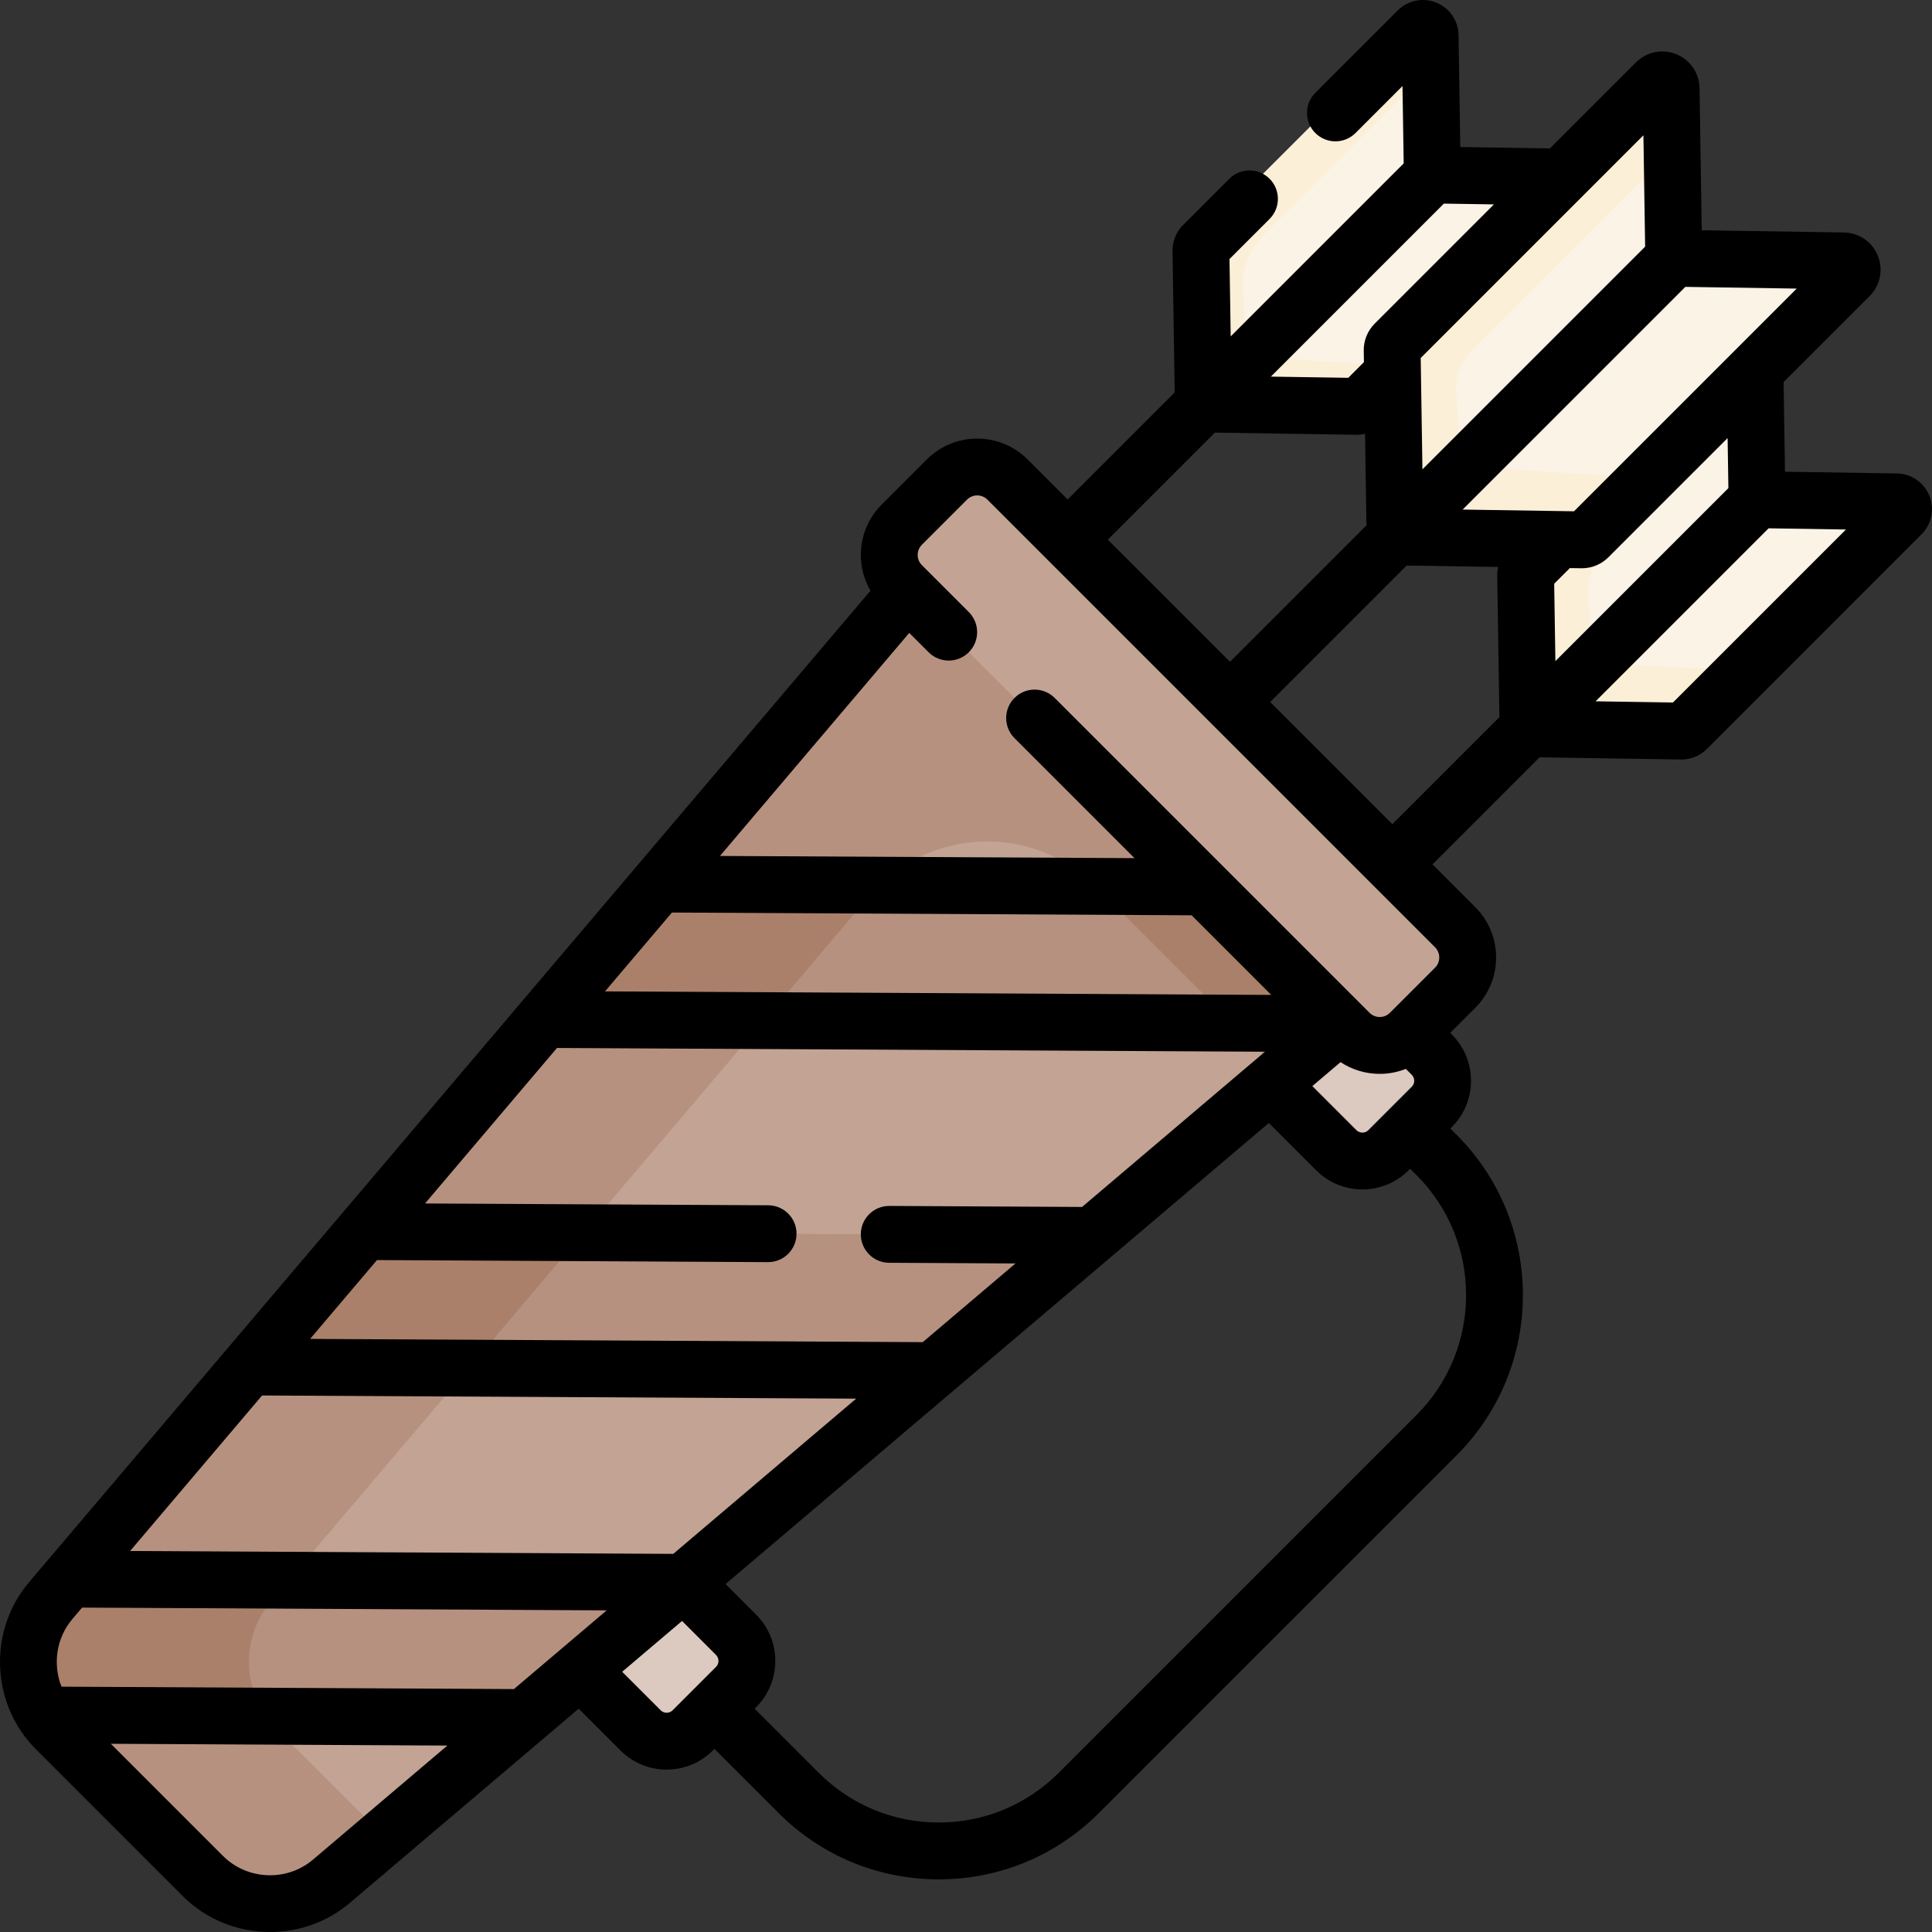<svg id="Capa_1" enable-background="new 0 0 509.807 509.807" height="512" viewBox="0 0 509.807 509.807" width="512" xmlns="http://www.w3.org/2000/svg"><rect x="0" y="0" width="509.807" height="509.807" fill="#333333" stroke="none"/><g><g><path d="m444.665 195.089-42.973-1.68-1.68-42.973c-.021-.548.18-1.071.558-1.449l58.678-58.678c1.235-1.235 3.42-.307 3.49 1.482l1.527 39.045 39.045 1.527c1.79.07 2.718 2.255 1.482 3.49l-58.678 58.678c-.378.378-.901.579-1.449.558z" fill="#fbf3e6"/><path d="m462.915 176.839-42.973-1.68-.759-19.411c-.123-3.136 1.069-6.18 3.288-8.399l40.843-40.843-.575-14.716c-.07-1.79-2.255-2.718-3.49-1.482l-58.678 58.678c-.378.378-.58.901-.558 1.449l1.68 42.973 42.973 1.68c.548.021 1.071-.18 1.449-.558l18.25-18.25c-.379.379-.902.58-1.45.559z" fill="#fcefd8"/><path d="m359.338 110.037-42.973-1.68-1.68-42.973c-.021-.548.18-1.071.558-1.449l58.678-58.678c1.235-1.235 3.42-.307 3.49 1.482l1.527 39.045 39.045 1.527c1.79.07 2.718 2.255 1.482 3.49l-58.678 58.678c-.378.378-.901.579-1.449.558z" fill="#fbf3e6"/><path d="m329.116 94.045-1.107-17.562c-.34-5.396 1.655-10.678 5.478-14.501l44.35-44.35-.426-10.894c-.07-1.79-2.255-2.718-3.49-1.482l-47.531 47.531-11.147 11.147c-.378.378-.58.901-.558 1.449l1.68 42.973 42.973 1.68c.548.021 1.071-.18 1.449-.558l12.666-12.666c-.089.006-.176.016-.267.01z" fill="#fcefd8"/><path d="m417.411 142.45-49.292-.763-.763-49.292c-.01-.629.236-1.235.68-1.679l68.964-68.961c1.452-1.452 3.935-.446 3.967 1.607l.693 44.786 44.786.693c2.053.032 3.059 2.515 1.607 3.967l-68.963 68.962c-.444.445-1.05.69-1.679.68z" fill="#fbf3e6"/><path d="m388.349 92.559 52.87-52.87-.253-16.327c-.032-2.053-2.515-3.059-3.967-1.607l-68.962 68.962c-.445.445-.69 1.05-.68 1.679l.763 49.292 49.291.763c.629.01 1.235-.236 1.679-.68l15.595-15.595-49.155-3.255-1.287-19.443c-.268-4.062 1.228-8.041 4.106-10.919z" fill="#fcefd8"/><path d="m372.073 272.553 5.751 5.751c3.803 3.803 3.803 9.969 0 13.772l-11.438 11.438c-3.803 3.803-9.969 3.803-13.772 0l-15.968-15.968-34.004-32.987 29.079-25.351z" fill="#dcc9c0"/><path d="m169.029 456.6c3.803 3.803 9.969 3.803 13.772 0l11.438-11.438c3.803-3.803 3.803-9.969 0-13.772l-29.902-30.281-26.013 24.814z" fill="#dcc9c0"/><g><path d="m259.492 129.471 116.11 124.75-21.74 16.11-266.42 226.09c-9.94 8.44-24.68 7.83-33.9-1.38l-38.77-38.78c-9.22-9.21-9.82-23.96-1.39-33.9l226.09-266.41z" fill="#c3a394"/></g><g id="XMLID_7_"><g><g fill="#b79180"><path d="m180.392 417.541-42.04 35.68-126.64-.67c-6.17-9.13-5.7-21.5 1.67-30.19l4.82-5.68z"/><path d="m291.251 163.594-31.759-34.122-20.02 26.48-12.981 15.295-213.109 251.114c-8.43 9.94-7.83 24.69 1.39 33.9l38.77 38.78c9.22 9.21 23.96 9.82 33.9 1.38l13.928-11.819-28.333-28.341c-9.22-9.21-9.82-23.96-1.39-33.9l157.822-185.967c15.371-18.112 42.932-19.238 59.73-2.441l49.362 49.363 15.301-12.985 21.74-16.11z"/><path d="m288.262 326.001-42.04 35.67-180.52-.95 30.32-35.74z"/></g><path d="m96.024 324.981-5.287 6.23-25.035 29.51 57.997.305 30.328-35.737z" fill="#ab806b"/><path d="m353.862 270.331-.02.01-.18-.21-210.14-1.11 30.32-35.74h.01l143.72.76h39.25l18.78 20.18z" fill="#b79180"/><g fill="#ab806b"><path d="m173.852 233.281h-.006l-9.74 11.477-20.583 24.263 57.997.306 27.949-32.933c.839-.989 1.721-1.918 2.629-2.805z"/><path d="m356.819 234.041h-39.248l-28.44-.15c.022.021.044.041.066.063l36.027 36.027 28.437.15.18.21.02-.01 21.74-16.11z"/></g></g></g><path d="m356.082 272.553-118.121-118.12c-4.416-4.416-4.416-11.575 0-15.991l11.904-11.904c4.416-4.416 11.575-4.416 15.991 0l118.121 118.121c4.416 4.416 4.416 11.575 0 15.991l-11.904 11.904c-4.416 4.415-11.575 4.415-15.991-.001z" fill="#c3a394"/><path d="m76.206 416.989-58.004-.308-4.82 5.68c-7.37 8.69-7.84 21.06-1.67 30.19l58.491.309c-6.391-9.156-6.014-21.706 1.443-30.499z" fill="#ab806b"/></g><path d="m509.116 130.807c-1.421-3.511-4.787-5.817-8.575-5.876l-29.527-.457-.367-23.654 22.709-22.709c2.796-2.796 3.643-6.971 2.158-10.635-1.485-3.665-4.999-6.073-8.953-6.134l-37.516-.581-.58-37.517c-.062-3.954-2.471-7.468-6.136-8.952-3.663-1.483-7.838-.636-10.634 2.159l-22.709 22.709-23.654-.366-.456-29.524c-.057-3.788-2.362-7.155-5.873-8.578-3.515-1.424-7.511-.611-10.188 2.067l-21.735 21.735c-2.929 2.929-2.929 7.678 0 10.606 2.93 2.929 7.678 2.929 10.607 0l12.396-12.396.316 20.417-45.65 45.65-.316-20.417 10.576-10.577c2.929-2.929 2.929-7.678-.001-10.606-2.928-2.93-7.677-2.929-10.606 0l-12.252 12.253c-1.787 1.79-2.79 4.266-2.752 6.796l.578 37.325-28.252 28.252-10.564-10.564c-7.332-7.333-19.264-7.33-26.598 0l-11.903 11.904c-3.552 3.552-5.508 8.275-5.508 13.299 0 3.371.899 6.597 2.552 9.434l-222.039 261.643c-10.877 12.817-10.086 32.169 1.801 44.056l38.774 38.774c6.281 6.281 14.647 9.464 23.031 9.464 7.482 0 14.979-2.535 21.023-7.664l60.408-51.264 11.024 11.023c3.256 3.256 7.585 5.05 12.189 5.05s8.934-1.793 12.188-5.049l.416-.416 16.918 16.918c11.291 11.292 26.304 17.51 42.272 17.51s30.981-6.218 42.272-17.51l94.397-94.397c23.309-23.309 23.309-61.235 0-84.544l-1.668-1.668.416-.416c6.721-6.721 6.721-17.657 0-24.378l-.448-.448 6.6-6.6c3.553-3.552 5.509-8.275 5.509-13.299s-1.956-9.747-5.508-13.299l-11.271-11.271c5.997-5.996 16.479-16.479 28.253-28.252l37.328.578c.047.001.093.001.14.001 2.481 0 4.9-1 6.657-2.756l56.66-56.661c2.68-2.678 3.493-6.677 2.071-10.188zm-53.038-2.005-45.65 45.65-.315-20.419 4.132-4.132 3.05.047c.05.001.1.001.149.001 2.593 0 5.119-1.045 6.95-2.877l31.479-31.479zm-40.741 6.115-29.385-.454 58.766-58.766 29.385.455zm18.319-99.213.455 29.385-58.766 58.766-.455-29.384zm-39.442 18.23-31.474 31.474c-1.872 1.869-2.923 4.458-2.882 7.104l.047 3.051-4.132 4.132-20.418-.316 45.65-45.65zm-73.632 60.218 37.328.577c.047.001.093.001.14.001.727 0 1.447-.096 2.148-.261l.374 24.159-36.009 36.009-32.233-32.233zm14.872 148.38-175.804-.93 17.655-20.804 137.14.726zm35.513 19.522 1.553 1.553c.542.542.655 1.16.655 1.583s-.113 1.041-.655 1.583l-11.438 11.438c-.541.542-1.159.655-1.582.655s-1.041-.114-1.582-.655l-11.623-11.623 7.445-6.318c3.043 2.011 6.606 3.094 10.338 3.094 2.398.001 4.722-.457 6.889-1.31zm-85.438 36.431-50.84-.269h-.041c-4.123 0-7.478 3.332-7.499 7.46-.021 4.142 3.318 7.518 7.46 7.54l33.353.177-24.472 20.767-161.662-.856 17.655-20.804 103.165.546h.041c4.123 0 7.478-3.332 7.499-7.46.021-4.142-3.318-7.518-7.46-7.54l-90.572-.479 34.821-41.032 186.819.988zm-107.873 91.544-143.323-.759 34.821-41.032 156.769.83zm-158.555 17.19 2.559-3.016 138.43.733-24.473 20.768-119.393-.632c-2.32-5.868-1.411-12.8 2.877-17.853zm63.488 63.487c-6.907 5.86-17.337 5.436-23.743-.97l-29.595-29.594 88.8.47zm93.326-38.754c-.423 0-1.04-.114-1.582-.656l-10.156-10.156 15.798-13.407 8.96 8.96c.542.542.655 1.16.655 1.583s-.113 1.041-.654 1.583l-11.439 11.438c-.542.541-1.159.655-1.582.655zm197.857-141.882c17.461 17.46 17.461 45.871 0 63.331l-94.397 94.397c-8.458 8.458-19.703 13.116-31.665 13.116s-23.207-4.658-31.665-13.116l-16.918-16.918.416-.416c6.721-6.721 6.721-17.657 0-24.378l-8.092-8.092 143.369-121.667 12.49 12.49c3.361 3.361 7.775 5.041 12.189 5.041s8.828-1.68 12.189-5.041l.416-.416zm6.016-57.416c0 .589-.145 1.722-1.115 2.692l-11.903 11.904c-.97.97-2.103 1.115-2.691 1.115-.59 0-1.723-.145-2.692-1.115l-83.082-83.082c-2.93-2.929-7.678-2.929-10.607 0s-2.929 7.678 0 10.606l31.669 31.669-109.387-.579 49.949-58.859 5.108 5.108c2.93 2.929 7.678 2.929 10.607 0s2.929-7.678 0-10.606l-12.378-12.378c-.971-.971-1.115-2.104-1.115-2.692s.145-1.722 1.115-2.692l11.902-11.904c1.485-1.485 3.899-1.486 5.385 0l118.121 118.122c.969.969 1.114 2.102 1.114 2.691zm-44.618-67.409c7.136-7.136 20.706-20.706 36.008-36.009l24.16.374c-.177.748-.273 1.516-.26 2.29l.577 37.327-28.252 28.252zm106.283.13-20.418-.316c19.617-19.616 39.175-39.175 45.651-45.65l20.418.316z"/></g></svg>